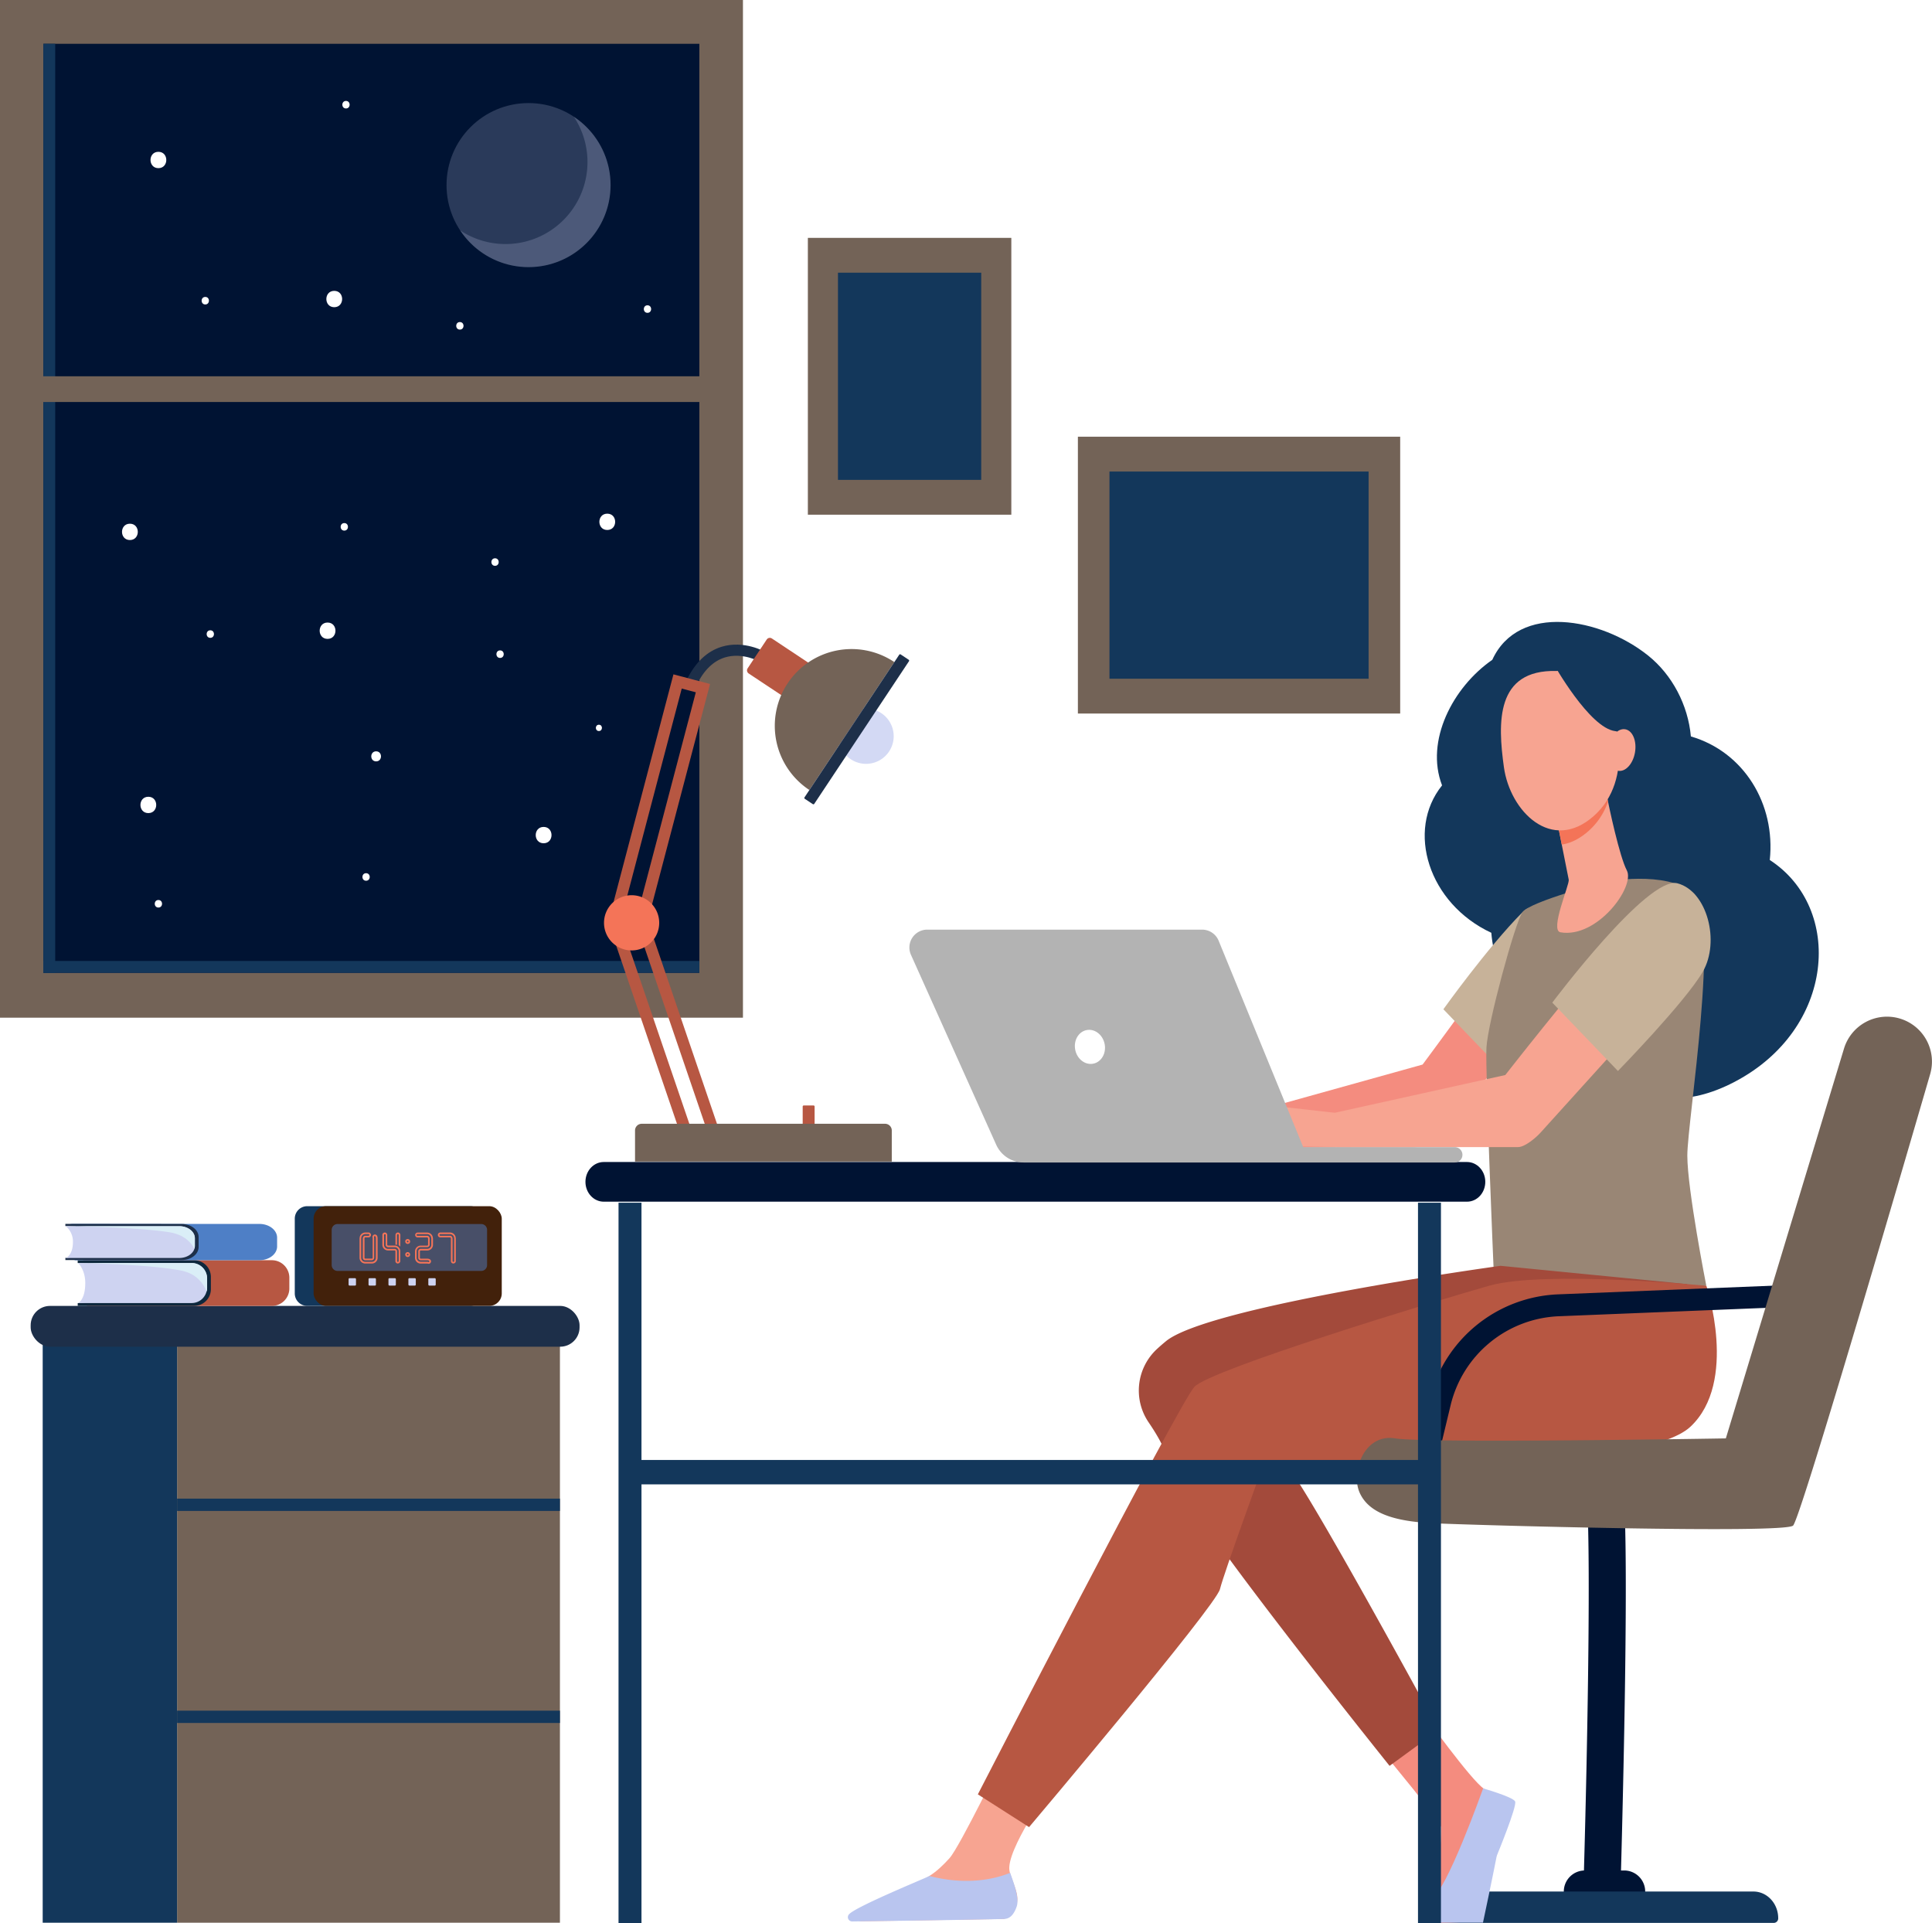 <svg xmlns="http://www.w3.org/2000/svg" xmlns:xlink="http://www.w3.org/1999/xlink" viewBox="0 0 1621.77 1614.22"><defs><style>.cls-1{mask:url(#mask);}.cls-2,.cls-23,.cls-26{mix-blend-mode:multiply;}.cls-2,.cls-28{fill:url(#linear-gradient);}.cls-3{isolation:isolate;}.cls-4{fill:#736357;}.cls-5{fill:#001333;}.cls-6{fill:#13375b;}.cls-7{fill:#1d2f49;}.cls-8{fill:#39b54a;}.cls-9{fill:#006837;}.cls-10{fill:#f48c7f;}.cls-11{fill:#c7b299;}.cls-12{fill:#998675;}.cls-13{fill:#f7a491;}.cls-14{fill:#f47458;}.cls-15{fill:#b9c5ef;}.cls-16{fill:#a34a3b;}.cls-17{fill:#b75742;}.cls-18{fill:#b3b3b3;}.cls-19{fill:#fff;}.cls-20{fill:#d3d9f4;}.cls-21{fill:#0e283d;}.cls-22{fill:#ced3f1;}.cls-23{fill:#daeef7;}.cls-24,.cls-26{fill:#4e7fc6;}.cls-25{fill:#42210b;}.cls-26,.cls-28{opacity:0.5;}.cls-27{mask:url(#mask-2);}.cls-29{opacity:0.2;}.cls-30{filter:url(#luminosity-noclip-2);}.cls-31{filter:url(#luminosity-noclip);}</style><filter id="luminosity-noclip" x="986.76" y="-9192" width="548.46" height="32766" filterUnits="userSpaceOnUse" color-interpolation-filters="sRGB"><feFlood flood-color="#fff" result="bg"/><feBlend in="SourceGraphic" in2="bg"/></filter><mask id="mask" x="986.76" y="-9192" width="548.46" height="32766" maskUnits="userSpaceOnUse"><g class="cls-31"/></mask><linearGradient id="linear-gradient" x1="986.76" y1="969.9" x2="1535.22" y2="969.9" gradientUnits="userSpaceOnUse"><stop offset="0" stop-color="#fff"/><stop offset="0.06" stop-color="#dadada"/><stop offset="0.16" stop-color="#a7a7a7"/><stop offset="0.26" stop-color="#7b7b7b"/><stop offset="0.37" stop-color="#555"/><stop offset="0.47" stop-color="#363636"/><stop offset="0.59" stop-color="#1e1e1e"/><stop offset="0.71" stop-color="#0d0d0d"/><stop offset="0.84" stop-color="#030303"/><stop offset="1"/></linearGradient><filter id="luminosity-noclip-2" x="986.76" y="763.71" width="548.46" height="412.39" filterUnits="userSpaceOnUse" color-interpolation-filters="sRGB"><feFlood flood-color="#fff" result="bg"/><feBlend in="SourceGraphic" in2="bg"/></filter><mask id="mask-2" x="681.74" y="559.61" width="548.46" height="412.39" maskUnits="userSpaceOnUse"><g class="cls-30"><g transform="translate(-305.03 -204.1)"><g class="cls-1"><polygon class="cls-2" points="986.76 863.74 1085.65 1175.59 1535.22 1176.1 1065 763.71 986.76 863.74"/></g></g></g></mask></defs><g class="cls-3"><g id="Layer_1" data-name="Layer 1"><rect class="cls-4" width="623.65" height="854.15"/><rect class="cls-5" x="36.39" y="36.76" width="550.66" height="779.74"/><rect class="cls-6" x="519.21" y="1009.45" width="19.27" height="604.77"/><rect class="cls-4" x="453.67" y="1329.27" width="321.37" height="488.57" transform="translate(923.69 2943.02) rotate(180)"/><rect class="cls-6" x="453.67" y="1461.9" width="321.37" height="10.33" transform="translate(923.69 2730.04) rotate(180)"/><rect class="cls-6" x="453.67" y="1639.88" width="321.37" height="10.33" transform="translate(923.69 3085.98) rotate(180)"/><rect class="cls-6" x="340.88" y="1329.27" width="112.8" height="488.57" transform="translate(489.52 2943.02) rotate(180)"/><rect class="cls-7" x="330.78" y="1300.15" width="460.76" height="34.23" rx="16.23" transform="translate(817.28 2430.44) rotate(-180)"/><path class="cls-8" d="M2015.68,1277.21" transform="translate(-305.03 -204.1)"/><path class="cls-8" d="M2049.05,1196.39" transform="translate(-305.03 -204.1)"/><path class="cls-9" d="M1938.9,1633.51" transform="translate(-305.03 -204.1)"/><path class="cls-5" d="M1536.46,1212.68H811.83c-8.49,0-15.36-7.45-15.36-16.65h0c0-9.2,6.87-16.65,15.36-16.65h724.63c8.49,0,15.36,7.45,15.36,16.65h0C1551.82,1205.23,1545,1212.68,1536.46,1212.68Z" transform="translate(-305.03 -204.1)"/><path class="cls-6" d="M1790.63,925.9c5-47.22-21.92-90.81-66.23-103.71-2.38-26.35-15.67-51.67-35.83-67.83-39.78-31.87-108.86-44.47-130.87,3.53-33.17,23-56.54,68-42.17,105.39-30.56,38-11.29,99.22,41.35,123.72,3.14,38.85,28,75.27,64.25,88.34,8.71,3.14,22.27,7.36,24.09,8.92-2.37-1.79,33.11,71.24,116,27.78C1845.7,1067.7,1852.74,966.27,1790.63,925.9Z" transform="translate(-305.03 -204.1)"/><path class="cls-5" d="M1668.39,1774h-33a17.66,17.66,0,0,0-17.66,17.65h0a17.66,17.66,0,0,0,17.66,17.65h33a17.65,17.65,0,0,0,17.65-17.65h0A17.65,17.65,0,0,0,1668.39,1774Z" transform="translate(-305.03 -204.1)"/><path class="cls-5" d="M1665.06,1798.32l-31.12-.12c4.11-135.8,7.72-342,.86-353.59a5.16,5.16,0,0,0,2.07,1.55l25.26-6.58c4.08,2.05,6.54,3.29,7.4,61,.43,29.72.27,70.76-.5,122C1667.72,1709.78,1665.09,1797.44,1665.06,1798.32Z" transform="translate(-305.03 -204.1)"/><path class="cls-6" d="M1776.87,1791.67H1527c-11.51,0-20.84,10-20.84,22.43h0a3.79,3.79,0,0,0,3.65,3.92h284.24a3.79,3.79,0,0,0,3.65-3.92h0C1797.71,1801.71,1788.38,1791.67,1776.87,1791.67Z" transform="translate(-305.03 -204.1)"/><path class="cls-10" d="M1334.08,1143.59l165.11-46s34.79-46.73,79.54-109.42c14.64,14.48,22.77,36.74,37.5,51.08l-109.29,120.89a20.88,20.88,0,0,1-15.42,6.88l-151.73.5-51.92,4.14V1138.4Z" transform="translate(-305.03 -204.1)"/><path class="cls-11" d="M1571.78,1108.54s56.67-58.1,71.25-83.34-9.93-8.82-35-15.46c-9.48-2.51-7.08-58.08-25-40-29.41,29.63-66.38,81.44-66.38,81.44Z" transform="translate(-305.03 -204.1)"/><path class="cls-12" d="M1652.35,944.24s50.85-10,74.06,9.35-5,191.77-5,220.35,15.94,109.31,15.94,109.31-154.14,27-178.62-15.92c0,0-7-163.44-5.93-184s23.89-104.61,30.21-113.61S1652.35,944.24,1652.35,944.24Z" transform="translate(-305.03 -204.1)"/><path class="cls-13" d="M1652.67,865.57s.27,1.52.75,4.11c2.3,12.41,11.19,53.59,17.19,64.91,7.25,13.68-24.83,57.31-55.7,52-9.19-1.58,7.76-40.09,6.95-44.16-1.56-7.81-3.68-18.46-5.84-29.38-1.22-6.16-2.46-12.41-3.62-18.28l-6-30.33Z" transform="translate(-305.03 -204.1)"/><path class="cls-14" d="M1653.42,869.68c-.48-2.59-.75-4.11-.75-4.11l-46.27-1.15,6,30.33c1.15,5.84,2.38,12,3.6,18.17,7.14-1,14.6-4.51,22.09-11A58.27,58.27,0,0,0,1654.82,877C1654.25,874.12,1653.77,871.6,1653.42,869.68Z" transform="translate(-305.03 -204.1)"/><path class="cls-10" d="M1467.53,1676.63s46.79,56.1,47.1,61-1.86,58.16-7.42,63-15.41,9.24-10.15,14.73c4,4.15,28,2.37,48.27,1.25,5.91-.32,13.32-47.49,15.66-54.42,3.4-10.07,11.67-32.75,8.58-39.76-1.5-3.42-8.71-10.45-18.86-17-10.69-6.9-51.54-63.74-51.54-63.74Z" transform="translate(-305.03 -204.1)"/><path class="cls-15" d="M1550,1705.11s-31.41,88.46-43.71,92.73c-3.26,1.13-5.22,4-8.18,10.94-.89,2.08,0,9,0,9h51.77s8.29-39,11.56-56.09c0,0,17.33-41.84,15.41-45.65S1550,1705.11,1550,1705.11Z" transform="translate(-305.03 -204.1)"/><path class="cls-13" d="M1187.29,1703.57s-38.21,53.79-34.85,70.81c1.8,9.11,9.82,21,5.22,29.61s-9.86,10.72-9.86,10.72l-119.18,1.92c-6.49.1-2.2-4.07,3-7.91,8.57-6.28,15.48-10.44,42.85-23.65,1.79-.86,8.29-5,10.63-6.42,5.94-3.62,11.91-9.32,17-15,8.56-9.51,46.19-87,46.19-87Z" transform="translate(-305.03 -204.1)"/><path class="cls-15" d="M1085.15,1778.64c31.52,8.07,54.82,2.59,67.85-2.66,3.36,9.51,7.82,21.44,5.46,28.31-2.9,8.42-7,10.33-10.66,10.42-28.79.76-105.46,1.78-127.41,2.07a3.58,3.58,0,0,1-2.79-5.88C1023.05,1804.41,1082.8,1780.07,1085.15,1778.64Z" transform="translate(-305.03 -204.1)"/><path class="cls-16" d="M1325.49,1371.73s47.31,54,59.37,62.55,127.87,221.8,127.87,221.8l-41.25,30.12s-103.5-129-152.1-198.07c-41.1-58.37-26-54.67-50.13-90.19a47.46,47.46,0,0,1,7.26-61.87q3.27-3,7.13-6.19c35.77-29.81,281-63.37,281-63.37l156.84,15.36s-128.14,89.86-132.92,92.25-177,27.5-180.55,27.5S1325.49,1371.73,1325.49,1371.73Z" transform="translate(-305.03 -204.1)"/><path class="cls-17" d="M1737.4,1283.25s26.9,80.71-13.45,118.37-280.09,33.48-359,33.48c0,0-32.28,88.48-35.87,102.83s-160.22,199.68-160.22,199.68l-43-27.5s168.59-327.62,181.74-342,200.88-71.74,247.51-84.9S1737.4,1283.25,1737.4,1283.25Z" transform="translate(-305.03 -204.1)"/><path class="cls-13" d="M1425.46,1138.06l143.16-31.68s51.77-66.52,101.5-123.77c14.63,14.48,22.76,36.73,37.5,51.07l-109.3,120.9c-3.94,4.36-13.13,12.26-19,12.28H1430.62l-51.37-.77v-33.23Z" transform="translate(-305.03 -204.1)"/><path class="cls-11" d="M1663.16,1103s56.67-58.11,71.25-83.35,3.77-67.54-21.27-74.18-105.08,100.15-105.08,100.15Z" transform="translate(-305.03 -204.1)"/><path class="cls-5" d="M1508.33,1443.38l14.45-60.14a97.55,97.55,0,0,1,90.56-74.4l183-7.4,5.64-18.62-189.36,7.65A116,116,0,0,0,1504.9,1379l-15.35,63.9C1494.75,1443.07,1501.09,1443.25,1508.33,1443.38Z" transform="translate(-305.03 -204.1)"/><path class="cls-4" d="M1753.75,1411.35s-251.38,4.3-277.59,0-37.55,28.55-29.72,45.76,29.33,23.86,61,25.43,295.32,9,302.75,2c6.07-5.76,86-279,115.07-378.92a37.68,37.68,0,0,0-25.61-46.69h0a37.72,37.72,0,0,0-46.72,25.25Z" transform="translate(-305.03 -204.1)"/><path class="cls-13" d="M1611.61,767.26s22.63-2.62,36.81,15.76,29.47,75.25-5.76,106.16-70.05-4.08-75.21-41.18S1560.28,765.92,1611.61,767.26Z" transform="translate(-305.03 -204.1)"/><path class="cls-6" d="M1609.08,761.18s30.23,54.07,51.86,56.57S1685.4,849,1685.4,849s-7.73-66.2-29.14-79S1609.08,761.18,1609.08,761.18Z" transform="translate(-305.03 -204.1)"/><path class="cls-13" d="M1655.26,831.33c-1.75,9.6,1.78,18.41,7.91,19.67s12.51-5.5,14.26-15.1-1.77-18.41-7.9-19.67S1657,821.73,1655.26,831.33Z" transform="translate(-305.03 -204.1)"/><path class="cls-18" d="M1083.41,984.35h230.68a15,15,0,0,1,13.91,9.33l71,173.23H1526.2a6.44,6.44,0,0,1,6.44,6.44h0a6.43,6.43,0,0,1-6.44,6.43H1164.26a25.26,25.26,0,0,1-23-14.92l-71.52-159.31A15,15,0,0,1,1083.41,984.35Z" transform="translate(-305.03 -204.1)"/><path class="cls-19" d="M1207.61,1085.22c1.55,7.78,8.34,13,15.16,11.62s11.07-8.77,9.51-16.55-8.34-13-15.16-11.63S1206.05,1077.44,1207.61,1085.22Z" transform="translate(-305.03 -204.1)"/><rect class="cls-6" x="833.87" y="1429.45" width="671.53" height="20.48" transform="translate(2034.24 2675.29) rotate(180)"/><rect class="cls-6" x="1190.3" y="1009.45" width="19.27" height="604.77"/><path class="cls-20" d="M1055.22,822a23.2,23.2,0,1,1-23.2-23.2A23.2,23.2,0,0,1,1055.22,822Z" transform="translate(-305.03 -204.1)"/><path class="cls-17" d="M378.86,1263.05H372.6a6.08,6.08,0,0,1,3.7-1.24H533.07a14.71,14.71,0,0,1,14.85,14.56v9.25a14.7,14.7,0,0,1-14.85,14.55l-155-.05Z" transform="translate(-305.03 -204.1)"/><path class="cls-21" d="M467.86,1261.84a14.07,14.07,0,0,1,14.2,13.93v10.45a14.06,14.06,0,0,1-14.2,13.92H370.27v-2.34h.4l24.81-2.3,5-19.29s-9.68-10.65-10.31-10.93-19.52-1.11-19.52-1.11h-.4v-2.33Z" transform="translate(-305.03 -204.1)"/><path class="cls-22" d="M376.6,1280.92c0-11.27-6-16.74-6-16.74h95.21a12.92,12.92,0,0,1,13,12.79v8a12.91,12.91,0,0,1-13,12.79H370.65S376.6,1295.12,376.6,1280.92Z" transform="translate(-305.03 -204.1)"/><path class="cls-23" d="M478.9,1277v8a12.41,12.41,0,0,1-.38,3.07c-3.21-7.7-9.36-15.12-21.08-17.5-27.35-5.57-86.79-6.4-86.79-6.4h95.21A12.92,12.92,0,0,1,478.9,1277Z" transform="translate(-305.03 -204.1)"/><path class="cls-24" d="M368.52,1232.35h-6.26a7.23,7.23,0,0,1,3.7-1H522.78c8.21,0,14.86,5.17,14.86,11.55v7.34c0,6.38-6.65,11.55-14.86,11.55l-155.07,0Z" transform="translate(-305.03 -204.1)"/><path class="cls-7" d="M457.55,1231.39c7.85,0,14.21,4.95,14.21,11v8.29c0,6.11-6.36,11-14.21,11H359.92v-1.85h.4l24.82-1.83,5-15.3s-9.68-8.46-10.31-8.68-19.53-.88-19.53-.88h-.4v-1.85Z" transform="translate(-305.03 -204.1)"/><path class="cls-22" d="M366.25,1246.53a16.87,16.87,0,0,0-5.94-13.28h95.24c7.21,0,13.05,4.54,13.05,10.15v6.38c0,5.6-5.84,10.15-13.05,10.15H360.31S366.25,1257.8,366.25,1246.53Z" transform="translate(-305.03 -204.1)"/><path class="cls-23" d="M468.6,1243.4v6.38a7.92,7.92,0,0,1-.38,2.43c-3.21-6.11-9.37-12-21.09-13.89-27.36-4.42-86.82-5.07-86.82-5.07h95.24C462.76,1233.25,468.6,1237.79,468.6,1243.4Z" transform="translate(-305.03 -204.1)"/><path class="cls-6" d="M562.87,1216.46h137a10.45,10.45,0,0,1,10.45,10.45v62.77a10.45,10.45,0,0,1-10.45,10.45h-137a10.44,10.44,0,0,1-10.44-10.44v-62.78A10.45,10.45,0,0,1,562.87,1216.46Z" transform="translate(957.76 2312.49) rotate(180)"/><rect class="cls-25" x="568.28" y="1216.46" width="157.94" height="83.67" rx="10.45" transform="translate(989.47 2312.49) rotate(180)"/><path class="cls-26" d="M588.38,1231.44H709a4.91,4.91,0,0,1,4.91,4.91v29.54a4.91,4.91,0,0,1-4.91,4.91H588.38a4.91,4.91,0,0,1-4.91-4.91v-29.54A4.92,4.92,0,0,1,588.38,1231.44Z" transform="translate(992.34 2298.14) rotate(180)"/><path class="cls-14" d="M611.63,1264.57a4.78,4.78,0,0,1-4.79-4.8v-16.43h.07a4.78,4.78,0,0,1,4.72-4.8h2.74a2,2,0,0,1,1.45.61,2,2,0,0,1,0,2.9,2,2,0,0,1-1.45.6H611.7a.63.63,0,0,0-.48.21.66.66,0,0,0-.2.48H611v16.43a.63.63,0,0,0,.2.49.66.66,0,0,0,.48.2h5.48a.66.66,0,0,0,.48-.2.63.63,0,0,0,.2-.49v-16.43a.65.65,0,0,0,0-.27,2,2,0,0,1-.16-.78,2,2,0,0,1,.16-.79,2,2,0,0,1,1.11-1.11,2,2,0,0,1,1.58,0,2.06,2.06,0,0,1,1.12,1.11,5.65,5.65,0,0,1,.26.89,4.32,4.32,0,0,1,.1.95v16.43a4.8,4.8,0,0,1-4.8,4.8Zm5.48-1.37a3.27,3.27,0,0,0,2.42-1,3.32,3.32,0,0,0,1-2.43v-16.43a3.08,3.08,0,0,0-.07-.68,3.51,3.51,0,0,0-.19-.63.67.67,0,0,0-.37-.37.65.65,0,0,0-.26-.06.62.62,0,0,0-.26.06.69.69,0,0,0-.38.37.75.75,0,0,0,0,.26.8.8,0,0,0,0,.26,1.86,1.86,0,0,1,.12.38,2.85,2.85,0,0,1,0,.41v16.43a2.07,2.07,0,0,1-2.06,2.06h-5.48a2,2,0,0,1-2-2.06v-16.43h.07a2,2,0,0,1,.59-1.45,2,2,0,0,1,1.39-.6h2.74a.66.66,0,0,0,.48-.2.65.65,0,0,0,0-1,.62.62,0,0,0-.48-.2H611.7a3.4,3.4,0,0,0-3.42,3.42h-.07v16.43a3.41,3.41,0,0,0,3.42,3.43Z" transform="translate(-305.03 -204.1)"/><path class="cls-14" d="M639,1264.57a2,2,0,0,1-1.46-.6,2,2,0,0,1-.6-1.45v-8.22a.66.66,0,0,0-.2-.48.63.63,0,0,0-.48-.21h-5.48a4.78,4.78,0,0,1-4.79-4.79v-8.22a2.05,2.05,0,1,1,4.1,0v8.22a.63.63,0,0,0,.21.48.66.66,0,0,0,.48.2h5.48a4.81,4.81,0,0,1,4.8,4.8v8.22a2.07,2.07,0,0,1-2.06,2Zm0-1.37a.66.66,0,0,0,.48-.2.63.63,0,0,0,.2-.48v-8.22a3.27,3.27,0,0,0-1-2.42,3.31,3.31,0,0,0-2.42-1h-5.48a2,2,0,0,1-2-2v-8.22a.63.63,0,0,0-.21-.48.68.68,0,0,0-1.16.48v8.22a3.41,3.41,0,0,0,3.42,3.42h5.48a1.94,1.94,0,0,1,1.45.61,2,2,0,0,1,.6,1.45v8.22a.67.67,0,0,0,.2.48A.7.7,0,0,0,639,1263.2Zm2.06-12.78a6.3,6.3,0,0,0-1.38-1.25v-8.57a.68.68,0,0,0-.68-.68.68.68,0,0,0-.69.68v8.22H637v-8.22a2,2,0,0,1,.6-1.45,2,2,0,0,1,1.46-.61,2.08,2.08,0,0,1,2.06,2.06Z" transform="translate(-305.03 -204.1)"/><path class="cls-14" d="M647.25,1248.13a2,2,0,0,1-1.46-.6,2,2,0,0,1-.6-1.45,2,2,0,0,1,2.06-2.06,2,2,0,0,1,1.45.6,2,2,0,0,1,.6,1.46,2,2,0,0,1-2,2.05Zm0,11a2,2,0,0,1-1.46-.6,2.06,2.06,0,1,1,1.46.6Zm0-12.32a.63.63,0,0,0,.48-.21.62.62,0,0,0,.2-.48.76.76,0,0,0-.68-.69.68.68,0,0,0-.69.69.66.66,0,0,0,.2.48A.67.67,0,0,0,647.25,1246.77Zm0,11a.66.66,0,0,0,.48-.2.63.63,0,0,0,0-1,.63.63,0,0,0-.44-.21.67.67,0,0,0-.49.21.68.68,0,0,0,0,1A.7.7,0,0,0,647.25,1257.72Z" transform="translate(-305.03 -204.1)"/><path class="cls-14" d="M664.73,1264.79a2,2,0,0,1-.79-.17.75.75,0,0,0-.26,0H658.2a4.78,4.78,0,0,1-4.79-4.8v-5.47a4.8,4.8,0,0,1,4.79-4.8h5.48a.68.68,0,0,0,.68-.68v-5.48h-.07a.62.62,0,0,0-.2-.48.63.63,0,0,0-.48-.21h-8.15a2.06,2.06,0,0,1,0-4.11h8.22a4.82,4.82,0,0,1,4.73,4.8h.07v5.48a4.8,4.8,0,0,1-4.8,4.79H658.2a.72.72,0,0,0-.69.69v5.47a.64.64,0,0,0,.21.49.66.66,0,0,0,.48.2h5.48a5,5,0,0,1,1,.1,4.48,4.48,0,0,1,.88.27,2.06,2.06,0,0,1,1.28,1.89,2,2,0,0,1-.16.79,1.94,1.94,0,0,1-1.12,1.11A2,2,0,0,1,664.73,1264.79Zm0-1.38a.73.73,0,0,0,.63-.42.86.86,0,0,0,0-.27.8.8,0,0,0,0-.26.67.67,0,0,0-.37-.37,2.78,2.78,0,0,0-.64-.19,2.93,2.93,0,0,0-.67-.07H658.2a2,2,0,0,1-2.05-2.06v-5.47a2.07,2.07,0,0,1,2.05-2.06h5.48a3.41,3.41,0,0,0,3.42-3.42v-5.48H667a3.43,3.43,0,0,0-3.43-3.42h-8.15a.68.68,0,0,0-.48,1.16.66.66,0,0,0,.48.2h8.22a1.91,1.91,0,0,1,1.38.6,2,2,0,0,1,.6,1.45h.07v5.48a2,2,0,0,1-2.05,2H658.2a3.31,3.31,0,0,0-2.42,1,3.27,3.27,0,0,0-1,2.42v5.47a3.41,3.41,0,0,0,3.42,3.43h5.48a2,2,0,0,1,.41,0,2.72,2.72,0,0,1,.38.11A.65.65,0,0,0,664.73,1263.41Z" transform="translate(-305.03 -204.1)"/><path class="cls-14" d="M685.6,1264.57a2,2,0,0,1-1.46-.6,2,2,0,0,1-.6-1.45v-19.18h-.07a.72.72,0,0,0-.69-.69h-8.14a2,2,0,0,1-1.46-.6,2.05,2.05,0,0,1,0-2.9,2,2,0,0,1,1.46-.61h8.22a4.82,4.82,0,0,1,4.73,4.8h.06v19.18a2,2,0,0,1-2,2Zm0-1.37a.66.66,0,0,0,.48-.2.67.67,0,0,0,.2-.48v-19.18h-.07a3.41,3.41,0,0,0-3.42-3.42h-8.15a.68.68,0,0,0-.49,1.16.7.7,0,0,0,.49.2h8.22a1.91,1.91,0,0,1,1.38.6,2,2,0,0,1,.6,1.45h.07v19.18a.68.68,0,0,0,.69.68Z" transform="translate(-305.03 -204.1)"/><rect class="cls-22" x="292.61" y="1072.78" width="6.22" height="6.22" rx="0.78"/><rect class="cls-22" x="309.35" y="1072.78" width="6.22" height="6.22" rx="0.78"/><rect class="cls-22" x="326.08" y="1072.78" width="6.22" height="6.22" rx="0.78"/><rect class="cls-22" x="342.82" y="1072.78" width="6.22" height="6.22" rx="0.78"/><rect class="cls-22" x="359.55" y="1072.78" width="6.22" height="6.22" rx="0.78"/><polyline class="cls-6" points="46.34 816.49 36.39 816.49 36.39 36.76 46.34 36.76"/><rect class="cls-6" x="611.77" y="740.29" width="9.95" height="550.66" transform="translate(1327.33 194.77) rotate(90)"/><rect class="cls-4" x="678.14" y="199.65" width="170.79" height="232.34"/><rect class="cls-6" x="703.41" y="228.87" width="120.25" height="173.89"/><rect class="cls-4" x="904.81" y="366.54" width="270.54" height="232.34"/><rect class="cls-6" x="931.32" y="395.77" width="217.52" height="173.89"/><g class="cls-27"><polygon class="cls-28" points="681.74 659.64 780.62 971.49 1230.19 972 759.98 559.61 681.74 659.64"/></g><path class="cls-17" d="M979.71,1132h8.22a.89.89,0,0,1,.89.89v30.3a.89.89,0,0,1-.89.89h-8.22a.89.89,0,0,1-.89-.89v-30.3A.88.88,0,0,1,979.71,1132Z" transform="translate(1662.62 2091.91) rotate(180)"/><path class="cls-7" d="M889.84,779c6-12.38,14-20.15,23.74-23.12,15-4.57,29.35,3.63,29.5,3.71l4.71-8.11c-.73-.42-18.07-10.31-36.94-4.57-12.33,3.76-22.23,13.17-29.44,28Z" transform="translate(-305.03 -204.1)"/><path class="cls-17" d="M953,740l53.5,35.53a3.13,3.13,0,0,1,.87,4.33l-16,24.14a3.12,3.12,0,0,1-4.33.88L933.5,769.36a3.13,3.13,0,0,1-.88-4.33l16-24.15A3.12,3.12,0,0,1,953,740Z" transform="translate(-305.03 -204.1)"/><path class="cls-4" d="M1055.77,759.79,984.45,867.16a64.45,64.45,0,1,1,71.32-107.37Z" transform="translate(-305.03 -204.1)"/><path class="cls-17" d="M817.56,970.68l52.77-200.59,30.73,8.09L848.29,978.77ZM877.3,782,829.51,963.71l11.81,3.11,47.79-181.67Z" transform="translate(-305.03 -204.1)"/><path class="cls-17" d="M816.25,980.17l30.08-10.27,67,196.29-30.07,10.27Zm24,2.15-11.56,3.95L889.38,1164l11.55-4Z" transform="translate(-305.03 -204.1)"/><path class="cls-7" d="M980.59,874.55l6.74,4.47a.87.87,0,0,0,1.21-.24l79.52-119.73a.87.87,0,0,0-.24-1.21l-6.74-4.47a.87.87,0,0,0-1.21.24L980.35,873.34A.87.87,0,0,0,980.59,874.55Z" transform="translate(-305.03 -204.1)"/><path class="cls-14" d="M812.05,978.63a23.17,23.17,0,1,0,23.17-23.17A23.17,23.17,0,0,0,812.05,978.63Z" transform="translate(-305.03 -204.1)"/><path class="cls-4" d="M838.09,1147.27H1053.6a0,0,0,0,1,0,0v26.12A5.63,5.63,0,0,1,1048,1179H843.71a5.63,5.63,0,0,1-5.63-5.63v-26.12A0,0,0,0,1,838.09,1147.27Z" transform="translate(1586.66 2122.19) rotate(180)"/><rect class="cls-4" y="315.82" width="609.57" height="21.59"/><g class="cls-29"><circle class="cls-20" cx="443.68" cy="155.36" r="68.85"/></g><g class="cls-29"><path class="cls-20" d="M786.73,302.07a68.84,68.84,0,0,1-95.41,95.41,68.84,68.84,0,1,0,95.41-95.41Z" transform="translate(-305.03 -204.1)"/></g><path class="cls-19" d="M429.55,886.54c8.82,0,8.83-13.71,0-13.71s-8.84,13.71,0,13.71Z" transform="translate(-305.03 -204.1)"/><path class="cls-19" d="M580,740.32c8.82,0,8.84-13.71,0-13.71s-8.84,13.71,0,13.71Z" transform="translate(-305.03 -204.1)"/><path class="cls-19" d="M814.79,648.92c8.82,0,8.84-13.7,0-13.7s-8.83,13.7,0,13.7Z" transform="translate(-305.03 -204.1)"/><path class="cls-19" d="M438,345.23c8.82,0,8.84-13.71,0-13.71s-8.83,13.71,0,13.71Z" transform="translate(-305.03 -204.1)"/><path class="cls-19" d="M585.61,461.93c8.82,0,8.84-13.71,0-13.71s-8.83,13.71,0,13.71Z" transform="translate(-305.03 -204.1)"/><path class="cls-19" d="M761.36,911.85c8.83,0,8.84-13.71,0-13.71s-8.83,13.71,0,13.71Z" transform="translate(-305.03 -204.1)"/><path class="cls-19" d="M414.08,657.36c8.82,0,8.84-13.71,0-13.71s-8.83,13.71,0,13.71Z" transform="translate(-305.03 -204.1)"/><path class="cls-19" d="M481.57,739.44c4.07,0,4.08-6.33,0-6.33s-4.08,6.33,0,6.33Z" transform="translate(-305.03 -204.1)"/><path class="cls-19" d="M594.05,649.45c4.07,0,4.08-6.33,0-6.33s-4.08,6.33,0,6.33Z" transform="translate(-305.03 -204.1)"/><path class="cls-19" d="M724.81,756.31c4.07,0,4.08-6.33,0-6.33s-4.08,6.33,0,6.33Z" transform="translate(-305.03 -204.1)"/><path class="cls-19" d="M612.33,943.31c4.07,0,4.08-6.33,0-6.33s-4.08,6.33,0,6.33Z" transform="translate(-305.03 -204.1)"/><path class="cls-19" d="M438,965.8c4.07,0,4.08-6.32,0-6.32s-4.07,6.32,0,6.32Z" transform="translate(-305.03 -204.1)"/><path class="cls-19" d="M477.35,459.64c4.07,0,4.08-6.33,0-6.33s-4.08,6.33,0,6.33Z" transform="translate(-305.03 -204.1)"/><path class="cls-19" d="M595.46,295.14c4.07,0,4.07-6.33,0-6.33s-4.08,6.33,0,6.33Z" transform="translate(-305.03 -204.1)"/><path class="cls-19" d="M848.54,466.67c4.07,0,4.08-6.33,0-6.33s-4.08,6.33,0,6.33Z" transform="translate(-305.03 -204.1)"/><path class="cls-19" d="M691.06,480.73c4.08,0,4.08-6.33,0-6.33s-4.07,6.33,0,6.33Z" transform="translate(-305.03 -204.1)"/><path class="cls-19" d="M720.59,679c4.07,0,4.08-6.33,0-6.33s-4.08,6.33,0,6.33Z" transform="translate(-305.03 -204.1)"/><path class="cls-19" d="M620.76,843.13c5.43,0,5.44-8.44,0-8.44s-5.43,8.44,0,8.44Z" transform="translate(-305.03 -204.1)"/><path class="cls-19" d="M807.76,817.65c3.4,0,3.4-5.28,0-5.28s-3.4,5.28,0,5.28Z" transform="translate(-305.03 -204.1)"/></g></g></svg>